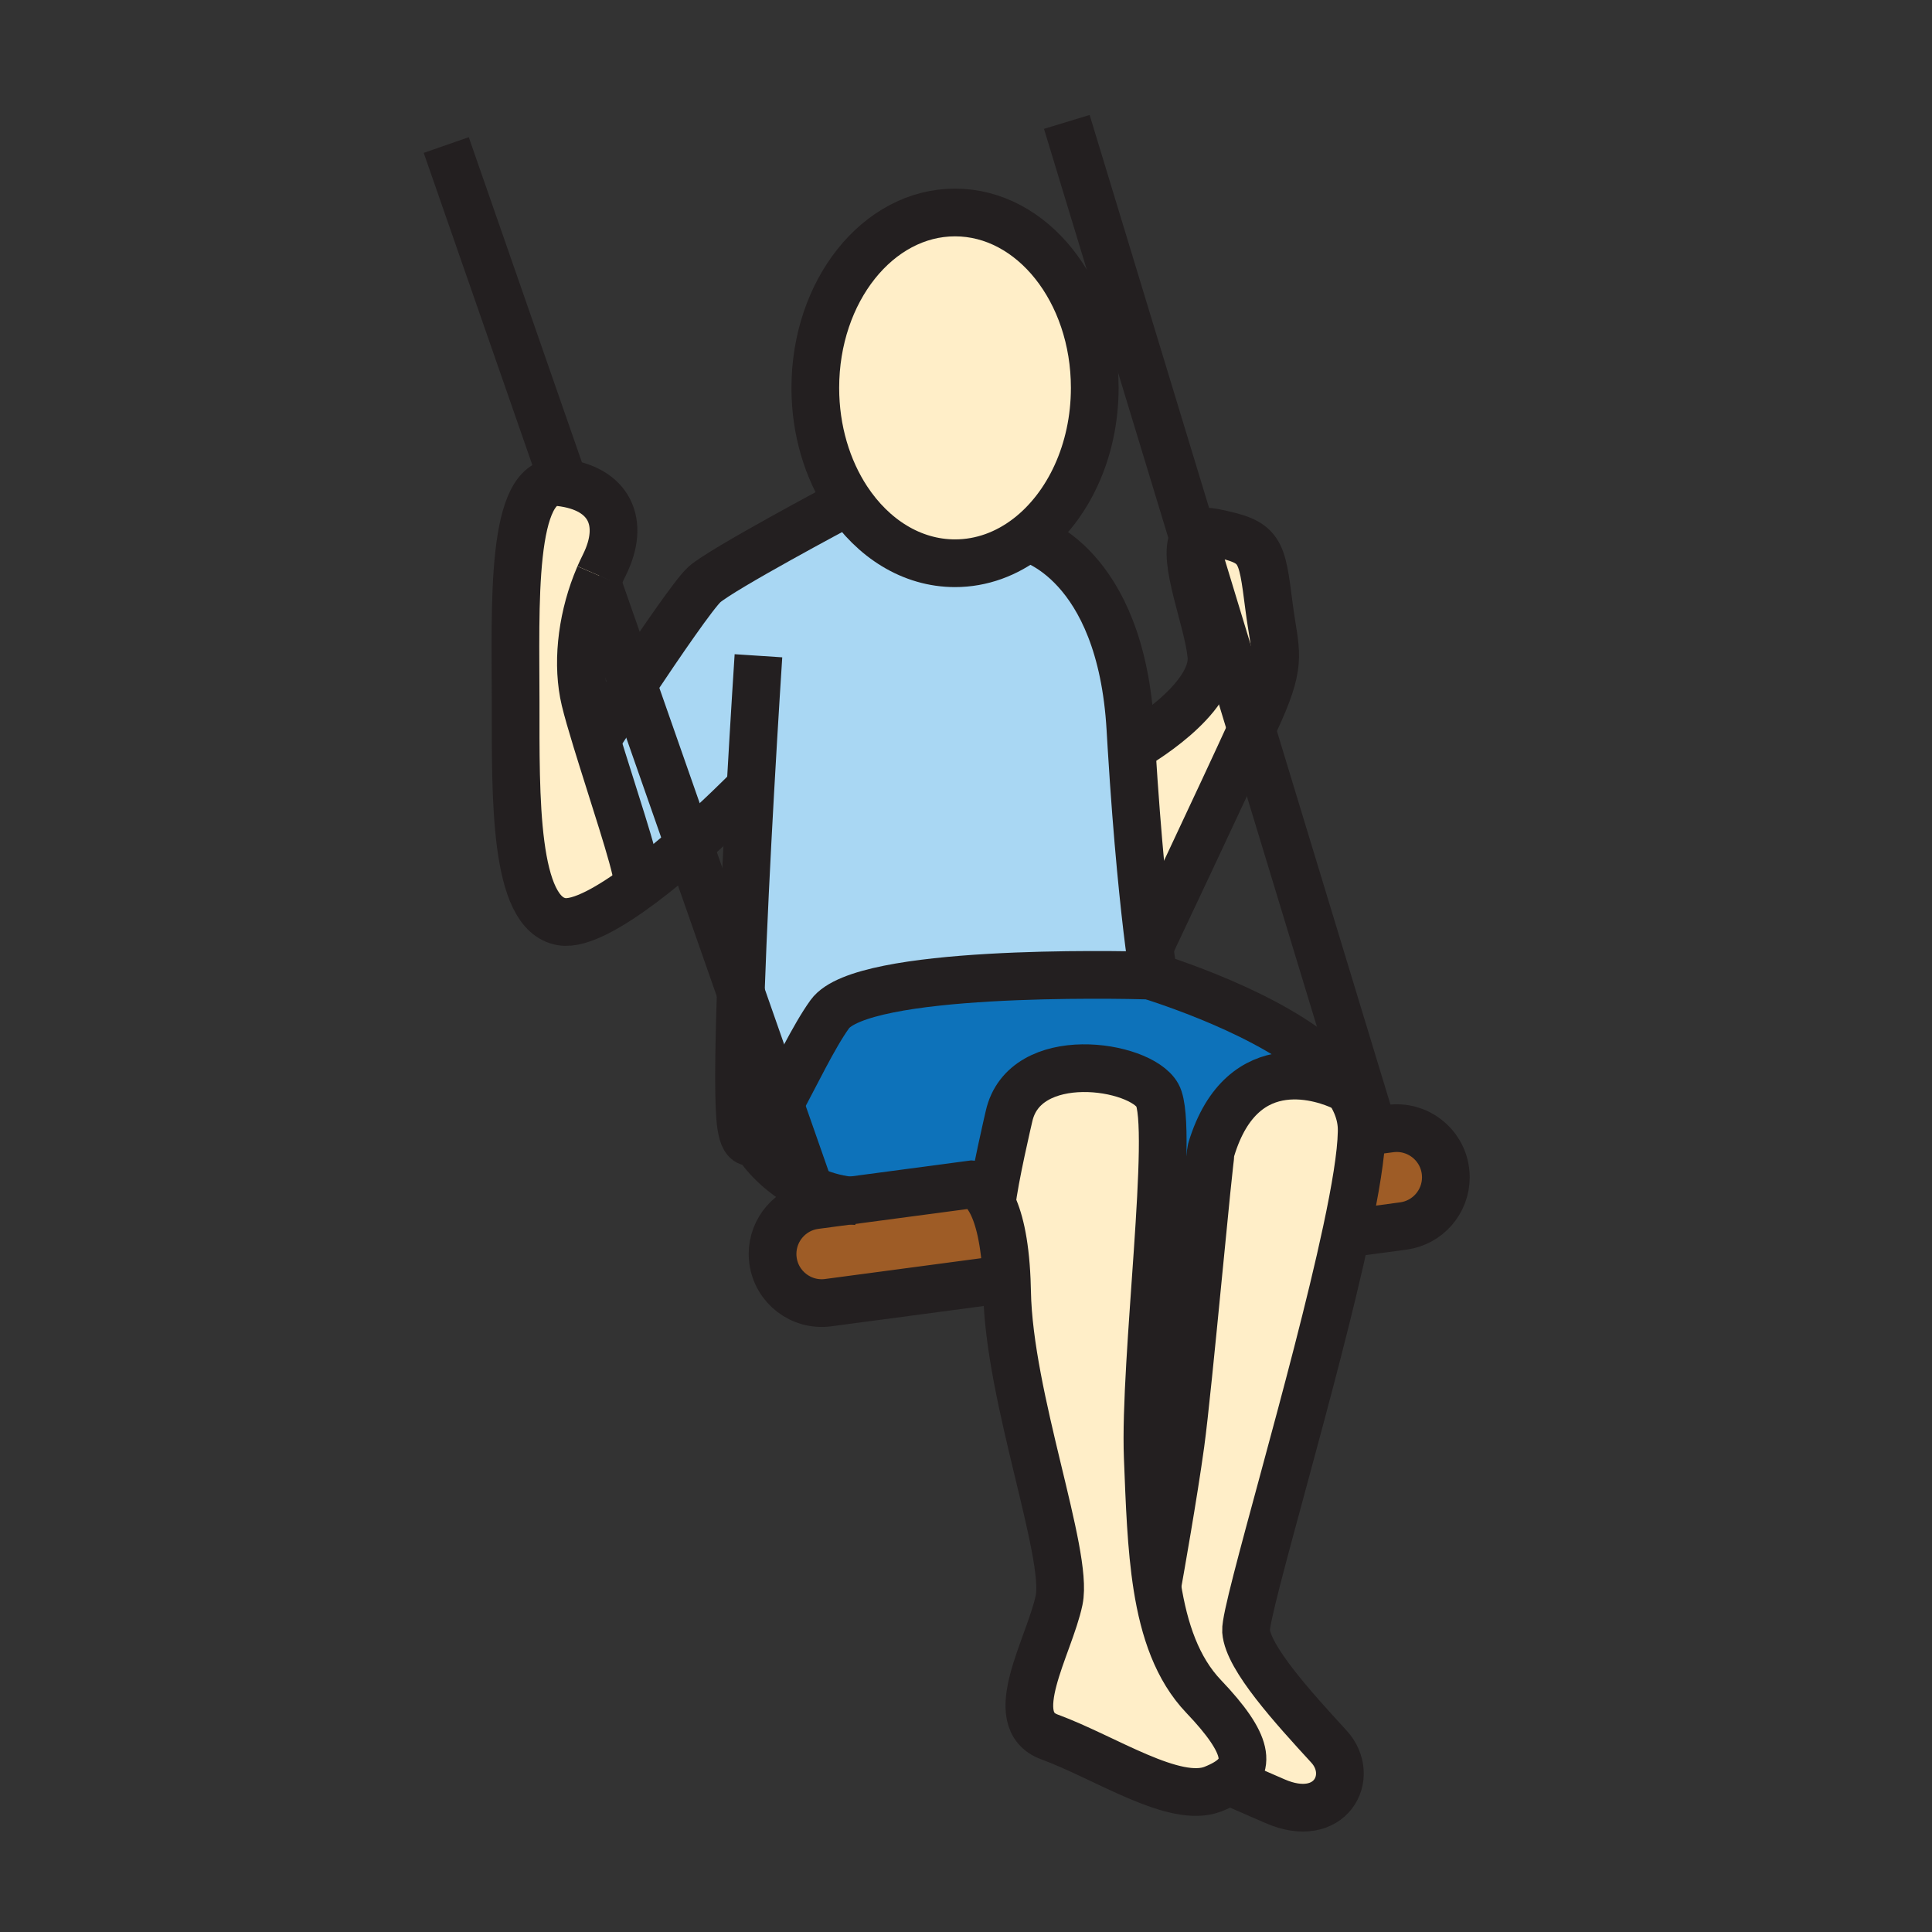 <?xml version="1.0" encoding="iso-8859-1"?>
<!-- Generator: Adobe Illustrator 12.0.1, SVG Export Plug-In . SVG Version: 6.00 Build 51448)  -->
<!DOCTYPE svg PUBLIC "-//W3C//DTD SVG 1.1//EN" "http://www.w3.org/Graphics/SVG/1.1/DTD/svg11.dtd">
<svg  version="1.1" id="Layer_1" xmlns="http://www.w3.org/2000/svg" xmlns:xlink="http://www.w3.org/1999/xlink" width="850.394" height="850.394"
	 viewBox="0 0 850.394 850.394" style="overflow:visible;enable-background:new 0 0 850.394 850.394;" xml:space="preserve">
<rect x="0" y="0" width="850.394" height="850.394" fill="#333333" stroke="none"/>
<g id="XMLID_5_">
	<g>
		<path style="fill:#9E5C26;" d="M636.22,515.34c0.13,0.98,0.19,1.94,0.19,2.9c0,10.67-7.9,19.95-18.771,21.399l-20.13,2.69
			l-4.81-0.46c3.899-18.24,6.47-33.65,6.649-43.45h0.061l4.93-0.66l7.59-1.01C623.77,495.18,634.65,503.49,636.22,515.34z"/>
		<path style="fill:#FFEEC8;" d="M590.74,478.18l1.14-0.84c4.68,6.21,7.48,12.891,7.48,19.98c0,0.359,0,0.72-0.011,1.1
			c-0.18,9.8-2.75,25.21-6.649,43.45c-13.94,65.31-44.891,166.8-44.24,176.01c0.85,11.87,20.65,33.64,36.48,50.89
			c12.06,13.15,0.64,34.711-23.75,24.04c-14.16-6.189-17.851-7.76-18.15-7.85c-0.01,0-0.021-0.01-0.021-0.01l-3.51-0.13
			c11.55-6.771,10.431-16.971-9.71-38.101c-11.62-12.2-17.35-29.01-20.43-48.399c1.2-6.7,7.21-40.641,10.25-62.73
			c3.399-24.6,12.42-126.01,13.58-129.79C547.09,460.24,584.2,475.14,590.74,478.18z"/>
		<path style="fill:#0D72BA;" d="M591.88,477.34l-1.14,0.84c-6.54-3.04-43.65-17.939-57.54,27.62
			c-1.16,3.78-10.181,105.19-13.58,129.79c-3.04,22.09-9.05,56.03-10.25,62.73c-2.74-17.34-3.37-36.761-4.17-56.79
			c-1.7-42.42,11.88-145.91,4.24-159.48c-7.631-13.569-58.53-21.21-65.32,9.33c0,0-6.5,27.64-7.57,38.351
			c-4.14-8.24-8.649-8.431-8.649-8.431l-53.74,7.15c-6.81-0.76-12.75-2.67-17.82-5.08l-13.13-37.48
			c6.96-12.72,14.94-29.64,22.02-39.47c14.26-19.8,126.13-17.42,140.91-17.01C527.51,436.26,573.77,453.32,591.88,477.34z"/>
		<path style="fill:#FFEEC8;" d="M558.64,267.43c2.511,19.42,5.94,22.9-4.239,45.81c-0.96,2.15-2.15,4.8-3.54,7.84l-25.551-84.06
			c1.431-2.49,4.15-3.6,8.73-2.68C555.25,238.59,555.25,241.13,558.64,267.43z"/>
		<path style="fill:#FFEEC8;" d="M525.31,237.02l25.551,84.06c-13.33,29.2-43.96,93.95-43.96,93.95l-1.181,0.15
			c-1.979-15.6-5.09-44.16-7.689-86.59l1.229-0.08c0,0,35.63-20.36,33.94-39.87C531.87,273.34,520.11,246.06,525.31,237.02z"/>
		<path style="fill:#FFEEC8;" d="M509.37,698.32c3.08,19.39,8.81,36.199,20.43,48.399c20.141,21.13,21.26,31.33,9.71,38.101
			c-1.59,0.93-3.42,1.8-5.47,2.62c-16.96,6.779-47.5-13.86-72.1-22.91c-20.271-7.45,0-39.87,4.239-60.23
			c4.24-20.359-22.06-89.069-22.899-135.72c-0.03-1.8-0.09-3.54-0.16-5.21c-0.75-17.45-3.561-27.66-6.57-33.64
			c1.07-10.711,7.57-38.351,7.57-38.351c6.79-30.54,57.689-22.899,65.32-9.33c7.64,13.57-5.94,117.061-4.24,159.48
			C506,661.56,506.63,680.98,509.37,698.32z"/>
		<path style="fill:#A9D7F3;" d="M506.14,429.41c-14.779-0.41-126.649-2.79-140.91,17.01c-7.08,9.83-15.06,26.75-22.02,39.47
			l-17.15-48.97c0.95-27.74,2.6-60.36,4.14-87.92l-2.29-0.13c0,0-10.68,10.84-24.61,23.05l-24.73-70.64
			c12.16-18.23,27.18-40.17,31.52-44.03c7.64-6.79,60.23-34.78,60.23-34.78l2.59-2.64c11.29,17.15,28.36,28.09,47.46,28.09
			c11.74,0,22.71-4.13,32.04-11.29l0.2,0.26c0,0,40.72,10.18,44.96,83.98c0.149,2.62,0.3,5.2,0.46,7.72
			c2.6,42.43,5.71,70.99,7.689,86.59c1.23,9.58,2.03,14.27,2.03,14.27S507.19,429.43,506.14,429.41z"/>
		<path style="fill:#FFEEC8;" d="M420.37,93.53c33.97,0,61.5,34.56,61.5,77.19c0,27.9-11.79,52.35-29.46,65.91
			c-9.33,7.16-20.3,11.29-32.04,11.29c-19.1,0-36.17-10.94-47.46-28.09c-8.76-13.35-14.04-30.45-14.04-49.11
			C358.87,128.09,386.41,93.53,420.37,93.53z"/>
		<path style="fill:#9E5C26;" d="M436.55,529.73c3.01,5.979,5.82,16.189,6.57,33.64l-5.18,0.229l-73.4,9.78
			c-11.84,1.58-22.72-6.74-24.3-18.58c-0.13-0.97-0.19-1.93-0.19-2.87c0-10.689,7.91-19.989,18.78-21.439l15.33-2.04l53.74-7.15
			C427.9,521.3,432.41,521.49,436.55,529.73z"/>
		<path style="fill:#A9D7F3;" d="M278.57,301.28l24.73,70.64c-6.53,5.74-13.77,11.77-20.95,17.14l-1.95-2.87
			c-0.65-7.09-11.08-38.17-17.92-60.51C264.59,322.43,271.03,312.57,278.57,301.28z"/>
		<path style="fill:#FFEEC8;" d="M262.48,325.68c6.84,22.34,17.27,53.42,17.92,60.51l1.95,2.87
			c-13.62,10.16-27.04,17.92-35.03,16.64c-21.21-3.39-20.36-55.14-20.36-96.7c0-41.57-2.55-99.26,19.51-96.71
			c22.06,2.54,28.84,17.81,19.51,36.48c-0.76,1.52-1.48,3.07-2.17,4.65c-0.5,1.16-0.98,2.34-1.44,3.53
			c-6.54,16.88-8.51,35.91-4.87,51.2C258.52,312.43,260.32,318.62,262.48,325.68z"/>
	</g>
	<g>
		<path style="fill:none;stroke:#231F20;stroke-width:21;" d="M372.91,219.83c-8.76-13.35-14.04-30.45-14.04-49.11
			c0-42.63,27.54-77.19,61.5-77.19c33.97,0,61.5,34.56,61.5,77.19c0,27.9-11.79,52.35-29.46,65.91
			c-9.33,7.16-20.3,11.29-32.04,11.29C401.27,247.92,384.2,236.98,372.91,219.83z"/>
		<path style="fill:none;stroke:#231F20;stroke-width:21;" d="M452.61,236.89c0,0,40.72,10.18,44.96,83.98
			c0.149,2.62,0.3,5.2,0.46,7.72c2.6,42.43,5.71,70.99,7.689,86.59c1.23,9.58,2.03,14.27,2.03,14.27s-0.56-0.021-1.61-0.04
			c-14.779-0.41-126.649-2.79-140.91,17.01c-7.08,9.83-15.06,26.75-22.02,39.47c-5.23,9.58-9.88,16.771-13.12,16.771
			c-1.74,0-3.08-2.09-3.88-7.04c-1.31-8.12-1.08-30.98-0.15-58.7c0.95-27.74,2.6-60.36,4.14-87.92c1.91-34.03,3.64-60.36,3.64-60.36
			"/>
		<path style="fill:none;stroke:#231F20;stroke-width:21;" d="M499.26,328.51c0,0,35.63-20.36,33.94-39.87
			c-1.33-15.3-13.09-42.58-7.891-51.62c1.431-2.49,4.15-3.6,8.73-2.68c21.21,4.25,21.21,6.79,24.6,33.09
			c2.511,19.42,5.94,22.9-4.239,45.81c-0.96,2.15-2.15,4.8-3.54,7.84c-13.33,29.2-43.96,93.95-43.96,93.95"/>
		<path style="fill:none;stroke:#231F20;stroke-width:21;" d="M370.32,222.47c0,0-52.59,27.99-60.23,34.78
			c-4.34,3.86-19.36,25.8-31.52,44.03c-7.54,11.29-13.98,21.15-16.09,24.4c-0.48,0.73-0.74,1.13-0.74,1.13"/>
		<path style="fill:none;stroke:#231F20;stroke-width:21;" d="M263.81,253.42c-0.5,1.16-0.98,2.34-1.44,3.53
			c-6.54,16.88-8.51,35.91-4.87,51.2c1.02,4.28,2.82,10.47,4.98,17.53c6.84,22.34,17.27,53.42,17.92,60.51"/>
		<path style="fill:none;stroke:#231F20;stroke-width:21;" d="M327.91,348.87c0,0-10.68,10.84-24.61,23.05
			c-6.53,5.74-13.77,11.77-20.95,17.14c-13.62,10.16-27.04,17.92-35.03,16.64c-21.21-3.39-20.36-55.14-20.36-96.7
			c0-41.57-2.55-99.26,19.51-96.71c22.06,2.54,28.84,17.81,19.51,36.48c-0.76,1.52-1.48,3.07-2.17,4.65"/>
		<path style="fill:none;stroke:#231F20;stroke-width:21;" d="M495.02,426.06c0,0,4.29,1.15,11.12,3.351
			c21.37,6.85,67.63,23.91,85.74,47.93c4.68,6.21,7.48,12.891,7.48,19.98c0,0.359,0,0.72-0.011,1.1
			c-0.18,9.8-2.75,25.21-6.649,43.45c-13.94,65.31-44.891,166.8-44.24,176.01c0.85,11.87,20.65,33.64,36.48,50.89
			c12.06,13.15,0.64,34.711-23.75,24.04c-14.16-6.189-17.851-7.76-18.171-7.859c0,0,0.011,0.01,0.021,0.01
			c0.24,0.13,2.32,1.07,2.32,1.07"/>
		<path style="fill:none;stroke:#231F20;stroke-width:21;" d="M591.73,478.66c0,0-0.351-0.18-0.99-0.48
			c-6.54-3.04-43.65-17.939-57.54,27.62c-1.16,3.78-10.181,105.19-13.58,129.79c-3.04,22.09-9.05,56.03-10.25,62.73
			c-0.14,0.77-0.21,1.18-0.21,1.18"/>
		<path style="fill:none;stroke:#231F20;stroke-width:21;" d="M437.94,563.6l-73.4,9.78c-11.84,1.58-22.72-6.74-24.3-18.58
			c-0.13-0.97-0.19-1.93-0.19-2.87c0-10.689,7.91-19.989,18.78-21.439l15.33-2.04l53.74-7.15c0,0,4.51,0.19,8.649,8.431
			c3.01,5.979,5.82,16.189,6.57,33.64c0.07,1.67,0.13,3.41,0.16,5.21c0.84,46.65,27.14,115.36,22.899,135.72
			c-4.239,20.36-24.51,52.78-4.239,60.23c24.6,9.05,55.14,29.689,72.1,22.91c2.05-0.82,3.88-1.69,5.47-2.62
			c11.55-6.771,10.431-16.971-9.71-38.101c-11.62-12.2-17.35-29.01-20.43-48.399c-2.74-17.34-3.37-36.761-4.17-56.79
			c-1.7-42.42,11.88-145.91,4.24-159.48c-7.631-13.569-58.53-21.21-65.32,9.33c0,0-6.5,27.64-7.57,38.351
			c-0.02,0.229-0.04,0.46-0.06,0.67"/>
		<path style="fill:none;stroke:#231F20;stroke-width:21;" d="M599.41,498.42l4.93-0.66l7.59-1.01
			c11.84-1.57,22.721,6.74,24.29,18.59c0.13,0.98,0.19,1.94,0.19,2.9c0,10.67-7.9,19.95-18.771,21.399l-20.13,2.69"/>
		<path style="fill:none;stroke:#231F20;stroke-width:21;" d="M334.69,505.8c0,0,7.32,10.771,21.65,17.57
			c5.07,2.41,11.01,4.32,17.82,5.08c0.97,0.109,1.95,0.2,2.95,0.26"/>
		<polyline style="fill:none;stroke:#231F20;stroke-width:21;" points="263.15,257.25 278.57,301.28 303.3,371.92 326.06,436.92 
			343.21,485.89 356.34,523.37 358.83,530.49 		"/>
		<line style="fill:none;stroke:#231F20;stroke-width:21;" x1="196.42" y1="63.84" x2="247.97" y2="211.97"/>
		<polyline style="fill:none;stroke:#231F20;stroke-width:21;" points="469.57,53.66 525.31,237.02 550.86,321.08 604.17,496.47 		
			"/>
	</g>
</g>
<rect style="fill:none;" width="850.394" height="850.394"/>
</svg>
